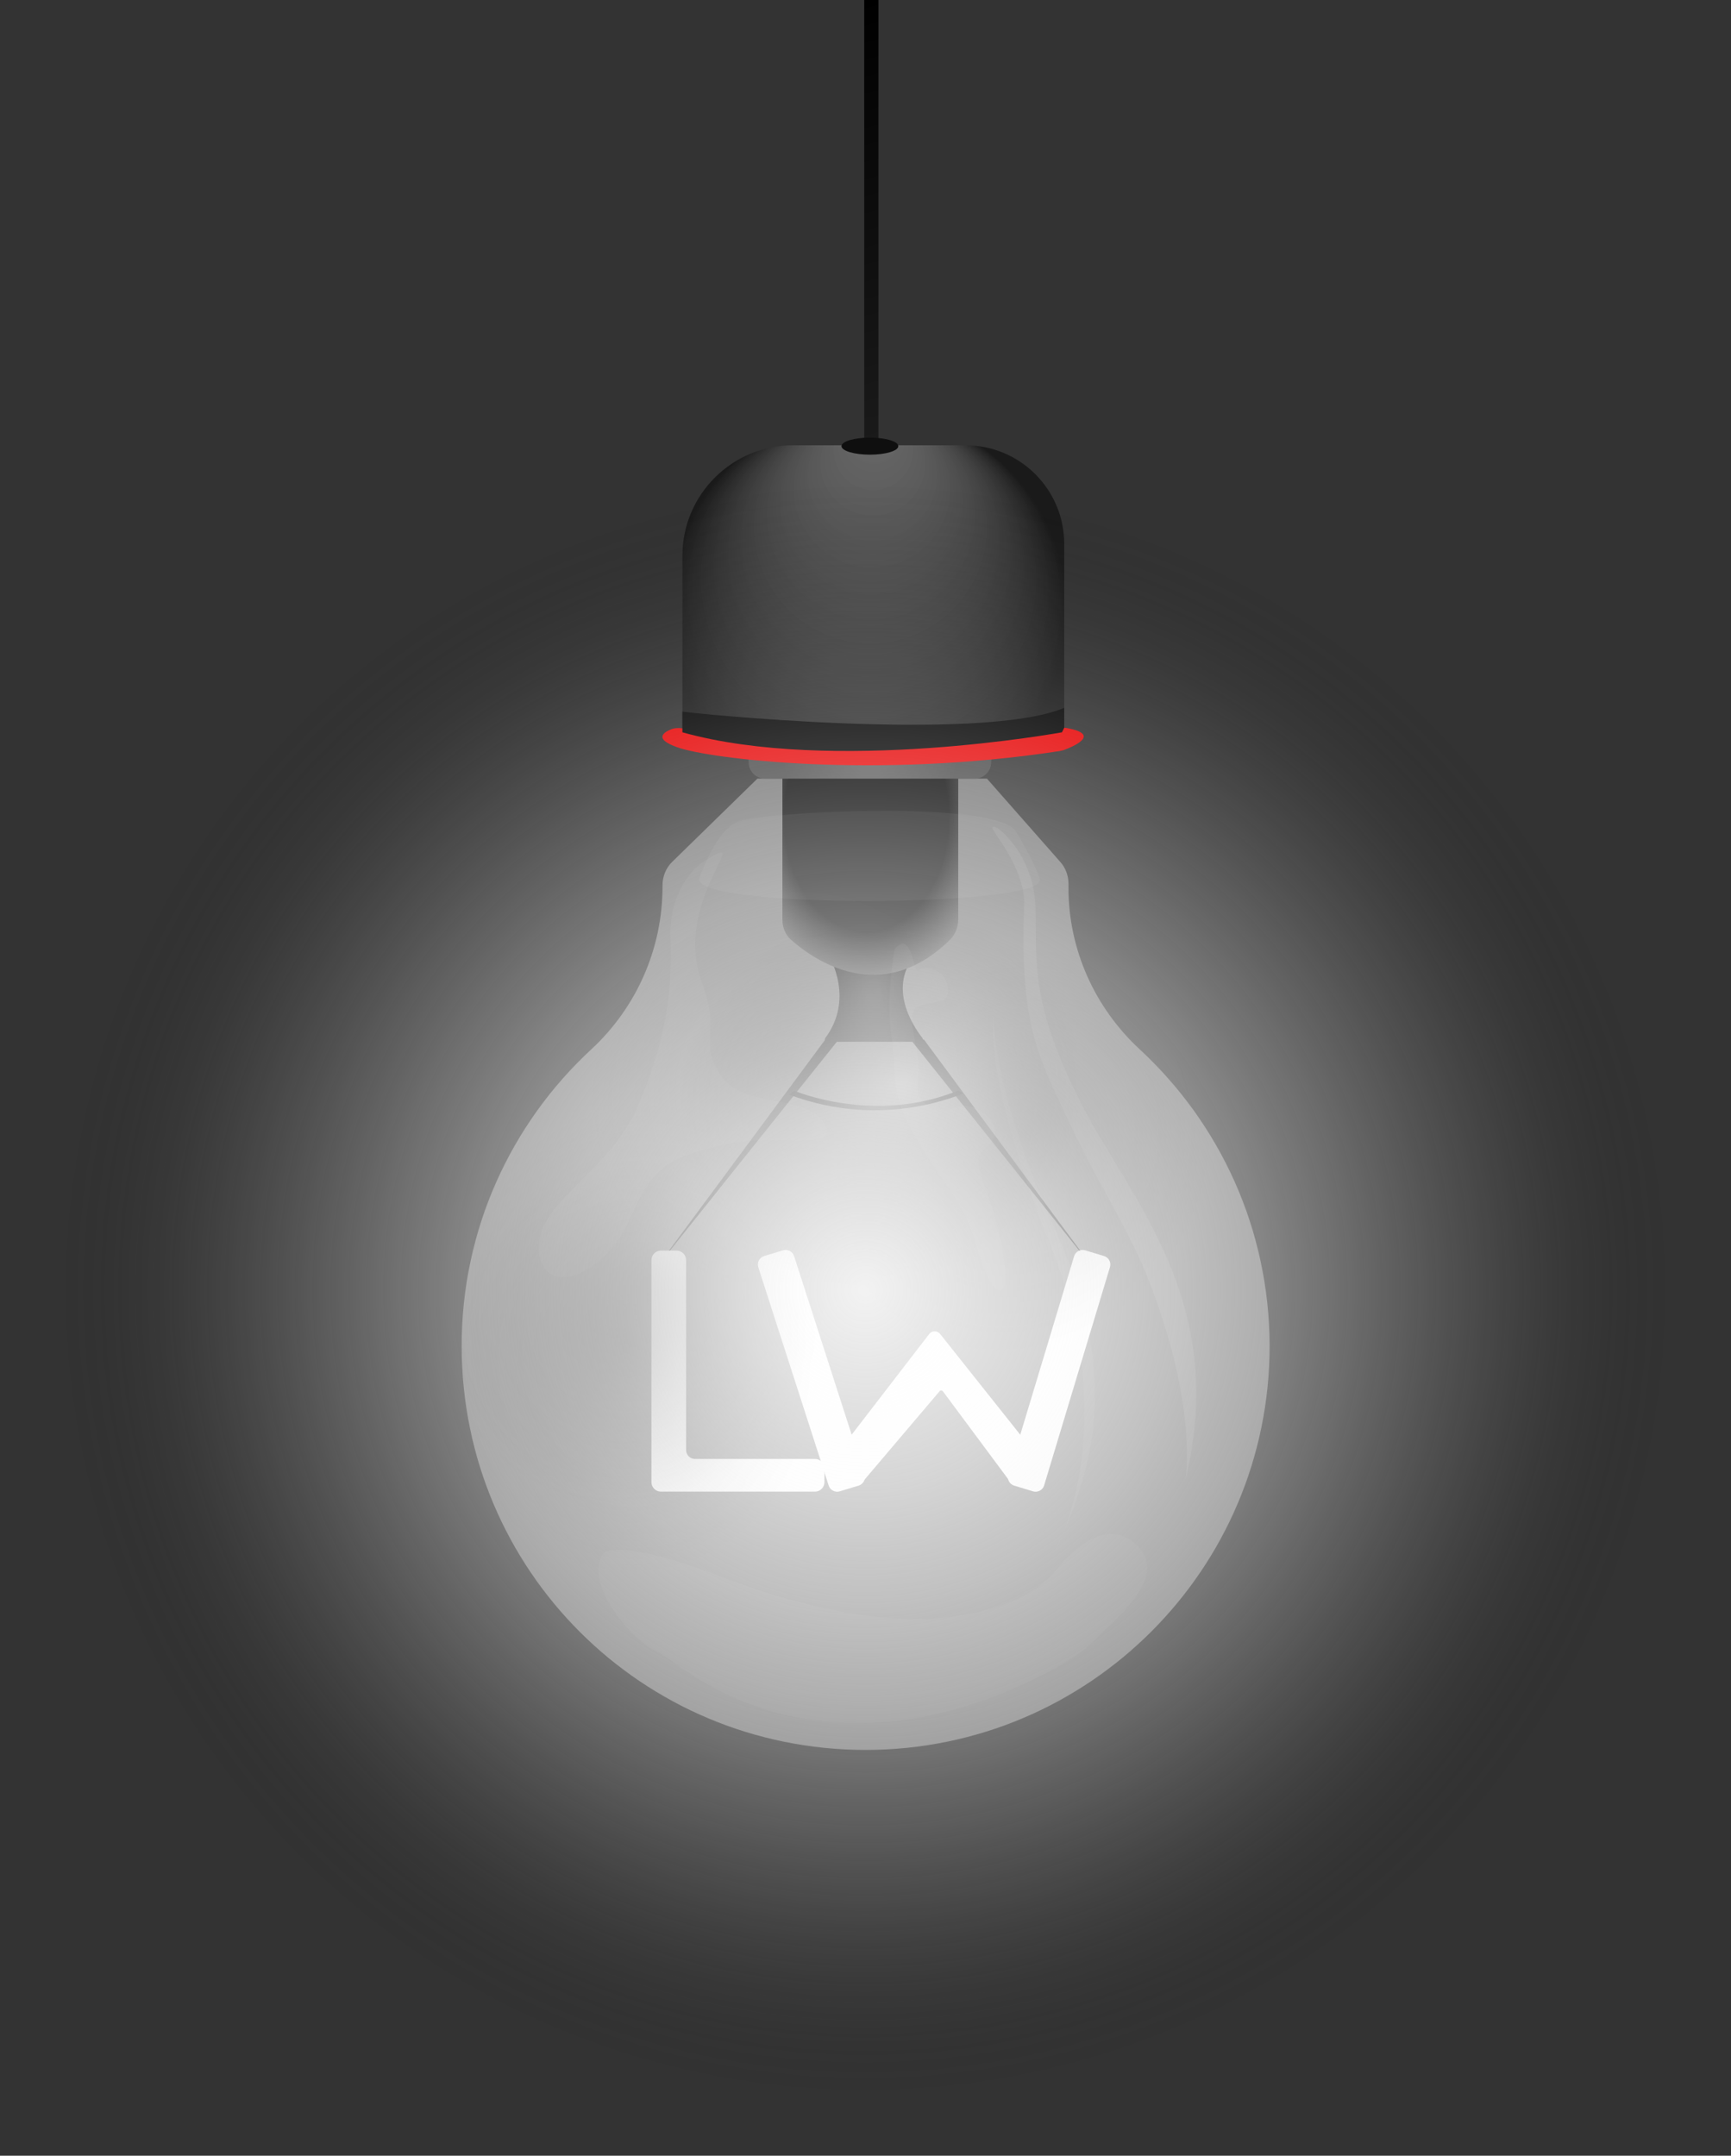 <svg version="1.1" id="Слой_1" xmlns="http://www.w3.org/2000/svg" xmlns:xlink="http://www.w3.org/1999/xlink" x="0px" y="0px"
	 viewBox="0 0 609.3 758.6" style="enable-background:new 0 0 609.3 758.6;" xml:space="preserve">
<rect x="0" y="0" width="609.3" height="758.6" fill="#333333" stroke="none"/>
<style type="text/css">
	.stp0{fill:url(#SVGIDp_1_);}
	.stp1{fill:url(#SVGIDp_2_);}
	.stp2{fill:url(#SVGIDp_3_);}
	.stp3{fill:url(#SVGIDp_4_);}
	.stp4{fill:url(#SVGIDp_5_);}
	.stp5{fill:url(#SVGIDp_6_);}
	.stp6{fill:#FFFFFF;}
	.stp7{opacity:0.1;fill:#FFFFFF;enable-background:new    ;}
	.stp8{opacity:6.000000e-02;fill:#FFFFFF;enable-background:new    ;}
	.stp9{opacity:4.000000e-02;fill:#FFFFFF;enable-background:new    ;}
	.stp10{fill:url(#SVGIDp_7_);}
	.stp11{fill:url(#SVGIDp_8_);}
	.stp12{fill:url(#SVGIDp_9_);}
	.stp13{fill:url(#SVGIDp_10_);}
	.stp14{fill:url(#SVGIDp_11_);}
	.stp15{fill:url(#SVGIDp_12_);}
	.stp16{fill:url(#SVGIDp_13_);}
	.stp17{fill:#FF0303;}
	.stp18{fill:url(#SVGIDp_14_);}
	.stp19{fill:#0F0F0F;}
	.stp20{fill:url(#SVGIDp_15_);}
</style>
<radialGradient id="SVGIDp_1_" cx="304.725" cy="237.612" r="157.161" fx="160.315" fy="175.599" gradientTransform="matrix(1 0 0 -1.109 0 708.34)" gradientUnits="userSpaceOnUse">
	<stop  offset="0" style="stop-color:#FFFFFF"/>
	<stop  offset="1" style="stop-color:#808080"/>
</radialGradient>
<path class="stp0" d="M401.2,369.3c-15.9-14.7-25.1-35.2-25.1-56.8V311c0-2.8-1-5.6-2.9-7.7L347.4,274h-80.8l-29.9,29.2
	c-2.3,2.2-3.5,5.2-3.5,8.4v0.4c0,21.8-9.1,42.5-25.1,57.3c-28.1,26-45.7,63.3-45.6,104.7c0.2,78.6,63.6,141.8,142.2,141.8
	c78.5,0,142.2-63.6,142.2-142.2C446.8,432.4,429.3,395.3,401.2,369.3z"/>
<radialGradient id="SVGIDp_2_" cx="307.525" cy="388.156" r="17.233" gradientTransform="matrix(1 0 0 -1.567 0 957.474)" gradientUnits="userSpaceOnUse">
	<stop  offset="0.134" style="stop-color:#2D2D2D"/>
	<stop  offset="0.952" style="stop-color:#000000"/>
</radialGradient>
<path class="stp1" d="M290.3,333.6c2.7,4.2,10.1,18.3,0.2,31.7c-0.4,0.5,0,1.3,0.6,1.3h33c0.6,0,1-0.8,0.6-1.3
	c-3.5-4.5-13.4-19.3-0.5-31.5c0.5-0.5,0.2-1.4-0.5-1.4h-32.8C290.3,332.3,289.9,333,290.3,333.6z"/>
<radialGradient id="SVGIDp_3_" cx="304.976" cy="439.672" r="85.072" gradientTransform="matrix(1 0 0 -1.385 0 896.681)" gradientUnits="userSpaceOnUse">
	<stop  offset="0.341" style="stop-color:#000000"/>
	<stop  offset="0.777" style="stop-color:#FFFFFF"/>
</radialGradient>
<path class="stp2" d="M275.4,260v63.6c0,2.8,1.1,5.4,2.9,7c8.1,7.2,31.8,23.9,56.1,0.1c1.8-1.8,2.9-4.4,2.9-7.2V260H275.4z"/>
<radialGradient id="SVGIDp_4_" cx="263.325" cy="331.882" r="36.144" gradientTransform="matrix(1 0 0 -1.567 0 925.593)" gradientUnits="userSpaceOnUse">
	<stop  offset="0.134" style="stop-color:#2D2D2D"/>
	<stop  offset="0.952" style="stop-color:#000000"/>
</radialGradient>
<polygon class="stp3" points="290.5,365.8 231.4,445.6 295.2,365.8 "/>
<radialGradient id="SVGIDp_5_" cx="352.425" cy="331.882" r="36.158" gradientTransform="matrix(1 0 0 -1.567 0 925.593)" gradientUnits="userSpaceOnUse">
	<stop  offset="0.134" style="stop-color:#2D2D2D"/>
	<stop  offset="0.952" style="stop-color:#000000"/>
</radialGradient>
<polygon class="stp4" points="325.2,365.8 384.3,445.6 320.5,365.8 "/>
<radialGradient id="SVGIDp_6_" cx="308.475" cy="350.385" r="21.841" gradientTransform="matrix(1 0 0 -1.567 0 936.077)" gradientUnits="userSpaceOnUse">
	<stop  offset="0.134" style="stop-color:#2D2D2D"/>
	<stop  offset="0.952" style="stop-color:#000000"/>
</radialGradient>
<path class="stp5" d="M279.5,383.8c0,0,28.4,12.1,57.9-0.1l1.7,1.1c-0.6,0-27.9,13-61.3,0.4L279.5,383.8z"/>
<path class="stp6" d="M241.5,510.2v-66.8c0-1.8-1.5-3.3-3.3-3.3h-5.6c-1.8,0-3.3,1.5-3.3,3.3v70.1v8.1c0,1.8,1.5,3.3,3.3,3.3h8.9
	h45.4c1.8,0,3.3-1.5,3.3-3.3v-4.9c0-1.8-1.5-3.3-3.3-3.3h-42.1C242.9,513.5,241.5,512,241.5,510.2z"/>
<path class="stp6" d="M302.2,522.8l-6.6,2c-1.6,0.5-3.4-0.4-3.9-2l-24.8-76.9c-0.5-1.6,0.4-3.4,2.1-3.9l6.6-2c1.6-0.5,3.4,0.4,3.9,2
	l24.8,76.9C304.8,520.5,303.9,522.3,302.2,522.8z"/>
<path class="stp6" d="M357,522.8l6.6,2c1.6,0.5,3.4-0.4,3.9-2l23.2-76.9c0.5-1.6-0.4-3.4-2.1-3.9l-6.6-2c-1.6-0.5-3.4,0.4-3.9,2
	l-23.2,76.9C354.4,520.5,355.3,522.3,357,522.8z"/>
<path class="stp6" d="M365.9,513.4l-35-44c-1-1.2-2.8-1.2-3.8,0l-33.9,44c-0.3,0.3-0.2,0.8,0.2,1.1l9.4,6.9c0.3,0.2,0.8,0.2,1-0.1
	l26.9-31.7c0.3-0.4,0.9-0.4,1.2,0l23.4,31.5c0.2,0.3,0.7,0.4,1.1,0.2l9.4-6.8C366.1,514.2,366.2,513.8,365.9,513.4z"/>
<path class="stp7" d="M351.4,291.6c0,0,12.7,9.1,13.1,28.3c0.4,19.2-1.7,33.2,15.6,67.5c17.2,34.3,52.5,69.6,37.2,133.3
	c0,0,4.6-26.1-13.6-71.8c-6.6-16.4-17.3-32.7-28-55.3c-10.5-22.5-16.7-33-15.2-75c0.4-11.1-8-21.9-10.7-26.2
	C348.1,289.7,351.4,291.6,351.4,291.6z"/>
<path class="stp8" d="M349.7,357.4c0,0-0.6,26.1,21.8,75.6c23.7,52.5,12.6,85.8-0.3,113.2c0,0,24.9-43.2-1.8-109
	C345.9,379.2,349.7,357.4,349.7,357.4z"/>
<path class="stp8" d="M247.2,303.5c0,0-11.8,7.7-11.2,26.5c0.7,18.8-1.4,35.7-11.5,59.3c-10.1,23.7-36.3,33.9-34.8,50.9
	c1.5,17.1,23.4,8.6,31.8-10.9c8.4-19.5,14.6-22.3,34-26.6c19.4-4.3,40.8,2.9,34.5-7.5c-6.4-10.5-28.6-4.9-36.4-16.9
	c-7.8-11.9,0.2-14.3-6.5-32.4C236.1,316.3,267.8,290.3,247.2,303.5z"/>
<path class="stp8" d="M314.9,334c0,0-3.2,17.1-1,31.9c2.2,14.8-1.1,18.5,9.2,35.7c10.3,17.2,15.9,20.5,21.2,38.6
	c5.2,18.1,12.8,20.2,8-3.1c-4.8-23.4-12.3-27.5-4.6-33.9c7.8-6.4-4-16.6-11.5-13.5s-14.9-2-13.1-10.3c1.9-8.4-5.6-22.6,0.1-25.2
	c5.6-2.5,11.4,0,10.4-6.9s-8.8-7.6-10.4-5.8C321.7,343.2,320.9,326.6,314.9,334z"/>
<path class="stp8" d="M357.8,292.9c0,0,7.7,13,8.2,16.7c1.2,9.7-123.9,10.4-119.8-0.7c2.1-5.7,7-17,13.3-19.7
	C267.5,285.7,351.8,281.2,357.8,292.9z"/>
<path class="stp9" d="M212.5,546.4c0,0,5.7-5.2,40.1,8c25.9,9.9,58.5,18.8,86.5,13.9c11.5-2,25.2-6.6,32.6-15.7
	c6.1-7.5,17.8-18.8,28.4-8.9c11.5,10.8-6.4,25-14,32.7c-2.8,2.9-6,5.5-9.5,7.6c-17.6,10.8-81.4,44-139.6,0.9c-2.2-1.6-4.5-3.1-7-4.4
	C221.4,576.2,205.2,556.6,212.5,546.4z"/>
<radialGradient id="SVGIDp_7_" cx="222.725" cy="200.314" r="77.06" fx="221.323" fy="209.269" gradientTransform="matrix(1 0 0 -1.109 0 704.288)" gradientUnits="userSpaceOnUse">
	<stop  offset="0" style="stop-color:#0F0F0F;stop-opacity:0.3"/>
	<stop  offset="0.851" style="stop-color:#333333;stop-opacity:0"/>
</radialGradient>
<ellipse class="stp10" cx="222.7" cy="482.2" rx="90.5" ry="102.5"/>
<radialGradient id="SVGIDp_8_" cx="167.644" cy="726.925" r="77.061" fx="166.243" fy="735.88" gradientTransform="matrix(0.824 0.567 0.628 -0.913 -372.603 1029.263)" gradientUnits="userSpaceOnUse">
	<stop  offset="0" style="stop-color:#0F0F0F;stop-opacity:0.3"/>
	<stop  offset="0.851" style="stop-color:#333333;stop-opacity:0"/>
</radialGradient>
<path class="stp11" d="M296.9,511.7c-32.1,46.7-91.5,61.5-132.7,33.2s-48.5-89.1-16.4-135.8s91.5-61.5,132.7-33.2
	S329,465.1,296.9,511.7z"/>
<radialGradient id="SVGIDp_9_" cx="248.427" cy="848.55" r="77.06" fx="247.025" fy="857.505" gradientTransform="matrix(0.824 0.567 0.628 -0.913 -380.093 1040.147)" gradientUnits="userSpaceOnUse">
	<stop  offset="0" style="stop-color:#0F0F0F;stop-opacity:0.3"/>
	<stop  offset="0.851" style="stop-color:#333333;stop-opacity:0"/>
</radialGradient>
<path class="stp12" d="M432.4,457.3c-32.1,46.7-91.5,61.5-132.7,33.2s-48.5-89.1-16.4-135.8s91.5-61.5,132.7-33.2
	S464.5,410.7,432.4,457.3z"/>
<radialGradient id="SVGIDp_10_" cx="167.875" cy="820.43" r="77.038" fx="166.474" fy="829.382" gradientTransform="matrix(0.824 0.567 0.628 -0.913 -378.361 1037.63)" gradientUnits="userSpaceOnUse">
	<stop  offset="0" style="stop-color:#0F0F0F;stop-opacity:0.3"/>
	<stop  offset="0.851" style="stop-color:#333333;stop-opacity:0"/>
</radialGradient>
<path class="stp13" d="M350.1,434.8c-32.1,46.7-91.5,61.5-132.7,33.2c-41.2-28.4-48.5-89.1-16.4-135.8s91.5-61.5,132.7-33.2
	C374.8,327.4,382.2,388.2,350.1,434.8z"/>
<radialGradient id="SVGIDp_11_" cx="-219.968" cy="1231.842" r="77.061" fx="-221.369" fy="1240.796" gradientTransform="matrix(0.382 0.924 1.024 -0.424 -868.825 1112.203)" gradientUnits="userSpaceOnUse">
	<stop  offset="0" style="stop-color:#FFFFFF;stop-opacity:0.3"/>
	<stop  offset="0.851" style="stop-color:#000000;stop-opacity:0"/>
</radialGradient>
<path class="stp14" d="M343.7,470.6c-52.3,21.6-110.2,1.7-129.3-44.4s7.8-101.2,60.1-122.8s110.2-1.7,129.3,44.4S396,449,343.7,470.6
	z"/>
<radialGradient id="SVGIDp_12_" cx="306.225" cy="396.51" r="30.805" gradientTransform="matrix(1 0 0 -1 0 662)" gradientUnits="userSpaceOnUse">
	<stop  offset="0" style="stop-color:#666666"/>
	<stop  offset="1" style="stop-color:#4D4D4D"/>
</radialGradient>
<path class="stp15" d="M343.1,274h-73.8c-3.2,0-5.8-2.6-5.8-5.8v-5.3c0-3.2,2.6-5.8,5.8-5.8h73.8c3.2,0,5.8,2.6,5.8,5.8v5.3
	C348.9,271.4,346.3,274,343.1,274z"/>
<radialGradient id="SVGIDp_13_" cx="305.324" cy="447.273" r="70.215" fx="307.938" fy="517.439" gradientTransform="matrix(1 0 0 -1 0 662)" gradientUnits="userSpaceOnUse">
	<stop  offset="1.871323e-02" style="stop-color:#808080;stop-opacity:0.7"/>
	<stop  offset="1" style="stop-color:#1A1A1A"/>
</radialGradient>
<path class="stp16" d="M374.6,263.1H240.2v-67.5c0-21.5,17.4-38.9,38.9-38.9h60.8c19.1,0,34.7,15.5,34.7,34.7V263.1z"/>
<path class="stp17" d="M240.3,256.3c-1.5-0.2-3.1-0.1-4.2,0.4c-2.6,1.1-5.9,3.3,2.1,6.2c11.4,4.2,70.2,11.3,134.8,1.4
	c0.5-0.1,0.9-0.2,1.3-0.3c2.8-1,13.9-5.5,1.2-7.8c-1.1-0.2-2.3-0.2-3.4,0C362.9,258,311.9,266.4,240.3,256.3z"/>
<path d="M240.2,250.4c0,0.3,104.9,11.1,134.4-1.3v7l-0.8,1.6c0,0-80.8,14.8-133.6,0L240.2,250.4L240.2,250.4z"/>
<linearGradient id="SVGIDp_14_" gradientUnits="userSpaceOnUse" x1="287.951" y1="657.834" x2="325.499" y2="511.166" gradientTransform="matrix(1 0 0 -1 0 662)">
	<stop  offset="0" style="stop-color:#000000"/>
	<stop  offset="1" style="stop-color:#1A1A1A"/>
</linearGradient>
<rect x="304.2" class="stp18" width="5" height="155"/>
<ellipse class="stp19" cx="306.2" cy="157" rx="10" ry="3"/>
<radialGradient id="SVGIDp_15_" cx="304.625" cy="454" r="304.625" gradientUnits="userSpaceOnUse">
	<stop  offset="0" style="stop-color:#FFFFFF;stop-opacity:0.9"/>
	<stop  offset="0.233" style="stop-color:#FDFDFD;stop-opacity:0.676"/>
	<stop  offset="0.361" style="stop-color:#F5F5F5;stop-opacity:0.552"/>
	<stop  offset="0.464" style="stop-color:#E7E7E7;stop-opacity:0.453"/>
	<stop  offset="0.553" style="stop-color:#D3D3D3;stop-opacity:0.367"/>
	<stop  offset="0.633" style="stop-color:#BABABA;stop-opacity:0.29"/>
	<stop  offset="0.708" style="stop-color:#9B9B9B;stop-opacity:0.218"/>
	<stop  offset="0.777" style="stop-color:#767676;stop-opacity:0.151"/>
	<stop  offset="0.843" style="stop-color:#4B4B4B;stop-opacity:8.815253e-02"/>
	<stop  offset="0.903" style="stop-color:#1C1C1C;stop-opacity:3.002954e-02"/>
	<stop  offset="0.934" style="stop-color:#000000;stop-opacity:0"/>
</radialGradient>
<circle class="stp20" cx="304.6" cy="454" r="304.6"/>
</svg>
